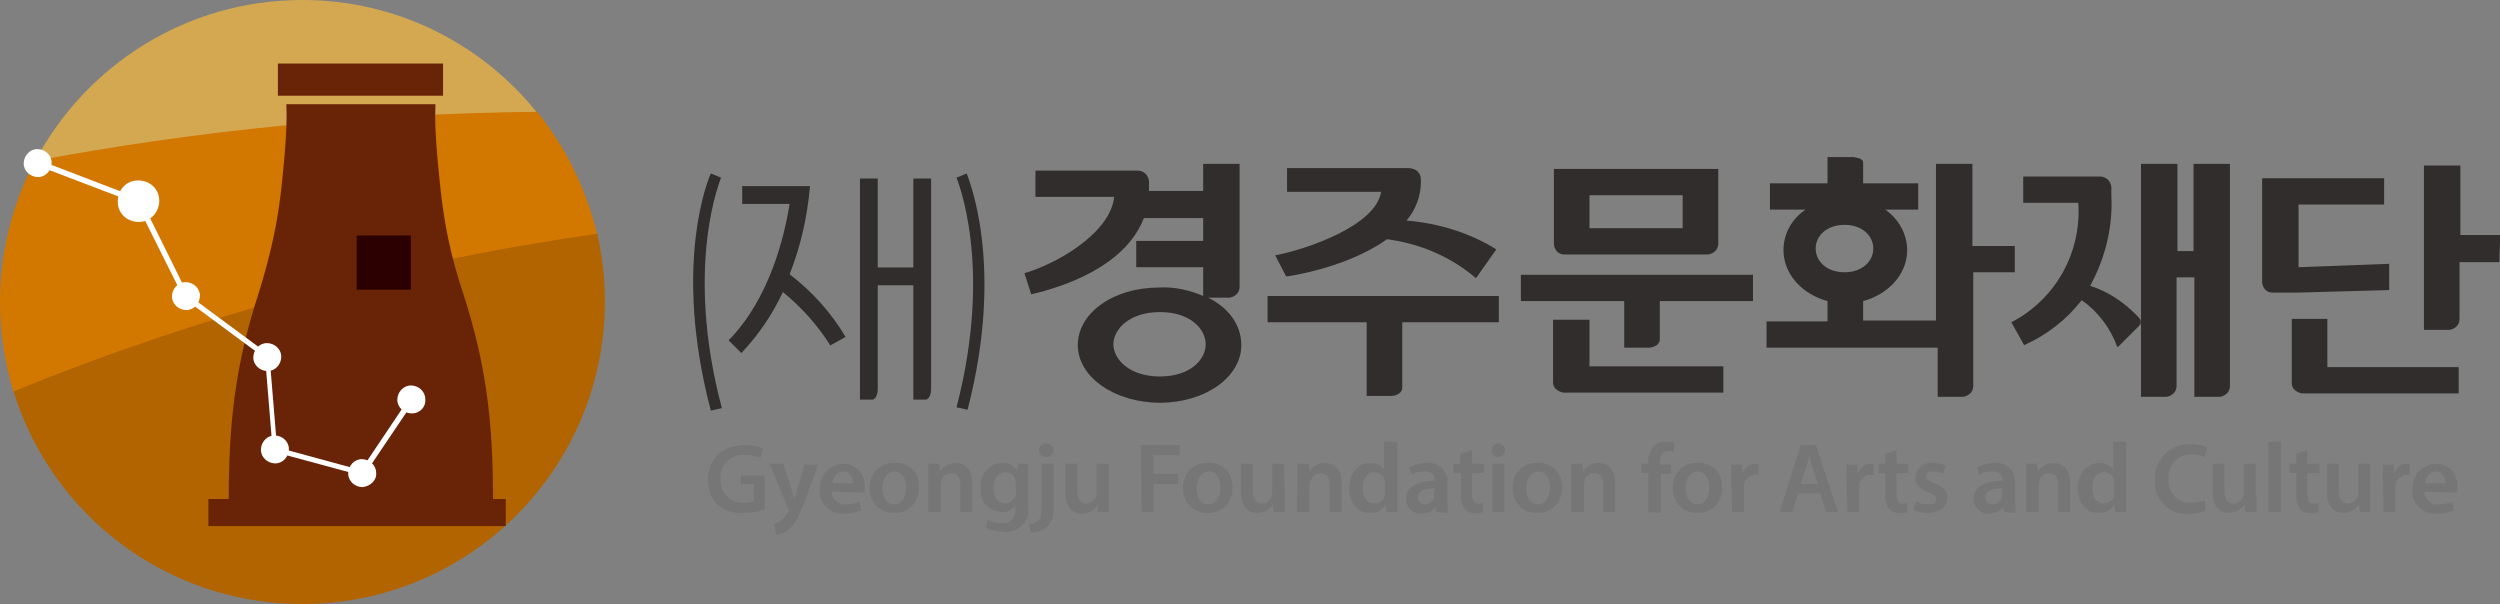 <?xml version="1.0" encoding="utf-8"?>
<!-- Generator: Adobe Illustrator 25.4.1, SVG Export Plug-In . SVG Version: 6.00 Build 0)  -->
<svg version="1.1" id="그룹_7915" xmlns="http://www.w3.org/2000/svg" xmlns:xlink="http://www.w3.org/1999/xlink" x="0px"
	 y="0px" viewBox="0 0 295.1 71.3" style="enable-background:new 0 0 295.1 71.3;" xml:space="preserve">
<rect x="0" y="0" width="295.1" height="71.3" fill="#808080" stroke="none"/>
<style type="text/css">
	.st0{fill:#302D2C;}
	.st1{fill:#767676;}
	.st2{fill:#D3A851;}
	.st3{fill:#D27700;}
	.st4{fill:#B16400;}
	.st5{fill:#692407;}
	.st6{fill:#2C0000;}
	.st7{fill:#FFFFFF;}
</style>
<g id="그룹_32" transform="translate(81.809 18.539)">
	<g id="그룹_30" transform="translate(0)">
		<g id="그룹_28" transform="translate(39.114)">
			<path id="패스_13" class="st0" d="M63.7,11.5h17c0.7-0.1,1.2-0.6,1.2-1.3V1.4H62.5v8.8C62.5,10.9,63,11.5,63.7,11.5z M77.7,4.5
				v3.9h-11V4.5H77.7z"/>
			<path id="패스_14" class="st0" d="M21.7,16.6h2.5c0.7-0.1,1.2-0.6,1.2-1.3V0.8h-4.3V4h-6.4c0-0.2,0-0.3,0-0.5l0,0V3.2
				c0.1-0.8-0.4-1.5-1.2-1.6c-0.1,0-0.1,0-0.2,0h-12v3.1h9.3c-0.5,4.5-7.3,8.1-10.6,9l0.8,2.5c3.9-0.9,11.1-3.3,13.3-9h7v2.7h-7.9
				V13h7.9v3.4c-1.6-0.7-3.4-1.1-5.2-1c-5.4,0-9.6,3-9.6,6.8S10.7,29,16,29s9.6-3,9.6-6.8C25.6,19.8,24.1,17.8,21.7,16.6z M16,25.9
				c-3.7,0-5.5-2.1-5.5-3.8s1.8-3.8,5.5-3.8s5.4,2.1,5.4,3.8S19.7,25.9,16,25.9z"/>
			<path id="패스_15" class="st0" d="M29.6,11.6l1.3,2.5c2.8-0.4,8.1-1.7,11.9-4.4c3.9,0.5,7.6,2.1,10.5,4.6l2.4-3.4
				c-3.2-2-6.9-3.1-10.6-3.4c1.1-1.3,1.7-2.9,1.7-4.6h0V2.7c0-1.5-1.6-1.4-1.6-1.4H31v2.8h11.1C41.5,8.1,33.3,10.9,29.6,11.6z"/>
			<path id="패스_16" class="st0" d="M116.9,13.6v-3.1h-5V0.8h-4.3v18.5H99V17c3-0.8,5.2-3.2,5.2-6c0-1.9-1-3.7-2.6-4.8h3.9V3.1
				H99V0.6C99,0.1,97.8,0,97.8,0h-3v3.1H88v3.1h4.2c-1.6,1.1-2.6,2.8-2.6,4.8c0,2.8,2.2,5.2,5.2,6v2.4h-7.2v3.1h20.2v5.8h3
				c0.7-0.1,1.2-0.6,1.2-1.3V13.6H116.9z M93.4,10.8c0-1.5,1.3-2.8,3.4-2.8s3.4,1.3,3.4,2.8s-1.3,2.8-3.4,2.8S93.4,12.3,93.4,10.8z"
				/>
			<path id="패스_17" class="st0" d="M58.6,17h12.2v5.5h3c0,0,1.2-0.1,1.2-1V17H86v-3.1H58.6V17z"/>
			<path id="패스_18" class="st0" d="M28.7,19.5h11.7v8.7h3c0,0,1.2-0.1,1.2-1v-7.7h11.4v-3.1H28.7V19.5z"/>
			<path id="패스_19" class="st0" d="M66.7,19.2h-4.3v7.4c0,1,1.2,1.2,1.2,1.2h18.9v-3.1H66.7V19.2z"/>
			<path id="패스_20" class="st0" d="M174.2,9.2h-4.7V1h-4.3v19.4h3c0.7-0.1,1.2-0.6,1.2-1.3v-6.7h4.7L174.2,9.2z"/>
			<path id="패스_21" class="st0" d="M161.1,15.7v-3.1l-10.7,0.4V5.6h10.1V2.5h-14.4v12.2c0,0.7,0.5,1.3,1.2,1.3h3L161.1,15.7z"/>
			<path id="패스_22" class="st0" d="M153.9,19.1h-4.3v7.6c0,1,1.2,1.2,1.2,1.2h18.5v-3.1h-15.5V19.1z"/>
			<path id="패스_23" class="st0" d="M138.2,11.1h-2.1V0.8h-4.3v27.5h3c0.7-0.1,1.2-0.6,1.2-1.3V14.2h2.1v14.1h3
				c0.7-0.1,1.2-0.6,1.2-1.3V0.8h-4.3V11.1z"/>
			<path id="패스_24" class="st0" d="M125.8,15.2c1.8-3.3,2.7-7,2.5-10.7l0,0c0-0.1,0-0.2,0-0.3l0,0V3.9c0.1-0.8-0.4-1.5-1.2-1.6
				c-0.1,0-0.2,0-0.2,0h-9v3.1h6.3c0,0,0,0,0,0h0.2c0.4,5.9-2.7,11.4-7.9,14.1l1.5,2.7c2.7-1.2,5-3,6.8-5.3c1.9,1.3,3.4,3.3,4.2,5.5
				l0.1,0l2.5-2.5c0.4-0.4,0-0.9,0-0.9C129.9,17.2,128,15.9,125.8,15.2z"/>
		</g>
		<g id="그룹_29" transform="translate(0 1.933)">
			<path id="패스_25" class="st0" d="M26,11.1h-4.2V0.6h-2.1v26.1h1.5c0,0,0.6-0.1,0.6-1.3V13.2H26v13.5h1.5c0,0,0.6-0.1,0.6-1.3
				V0.6H26L26,11.1z"/>
			<path id="패스_26" class="st0" d="M32.3,0l-1.2,0.5c0,0.1,4.4,10.2,0,27.1l1.3,0.3C36.9,10.6,32.4,0.4,32.3,0z"/>
			<path id="패스_27" class="st0" d="M3.3,0.5L2.1,0c-0.2,0.4-4.6,10.6,0,28l1.3-0.3C-1.1,10.8,3.3,0.6,3.3,0.5z"/>
			<path id="패스_28" class="st0" d="M11.4,11.9c1.3-3.3,2.1-6.8,2.4-10.4h-8v2.1h5.6c-0.6,3.7-2.3,11.1-7.2,16.1l1.5,1.5
				c2-2.1,3.7-4.6,4.9-7.2c2.2,1.8,4.1,3.9,5.6,6.3l1.8-1C16.3,16.4,14,13.9,11.4,11.9z"/>
		</g>
	</g>
	<g id="그룹_31" transform="translate(1.752 33.504)">
		<path id="패스_29" class="st1" d="M6.7,8.1C5.9,8.4,5.1,8.5,4.2,8.5C3.1,8.6,1.9,8.2,1.1,7.5C0.3,6.7,0,5.6,0,4.6
			c0-2.5,1.8-4.1,4.4-4.1c0.7,0,1.4,0.1,2.1,0.4L6.2,2C5.6,1.8,5,1.6,4.4,1.7C2.9,1.5,1.6,2.6,1.5,4.1c0,0.1,0,0.3,0,0.4
			C1.4,5.9,2.4,7.2,3.9,7.3c0.1,0,0.3,0,0.4,0c0.4,0,0.7,0,1.1-0.2v-2H3.9V4.1h2.8L6.7,8.1z"/>
		<path id="패스_30" class="st1" d="M8.9,2.7l1,3.1c0.1,0.4,0.2,0.8,0.3,1.1h0c0.1-0.3,0.2-0.7,0.3-1.1l0.9-3H13l-1.4,3.9
			c-0.8,2.1-1.3,3.1-2,3.7c-0.4,0.4-0.9,0.6-1.5,0.7L7.8,9.8C8.5,9.6,9,9.1,9.4,8.5c0.1-0.1,0.1-0.2,0.1-0.3c0-0.1,0-0.2-0.1-0.3
			L7.3,2.7L8.9,2.7z"/>
		<path id="패스_31" class="st1" d="M14.6,6c0,0.9,0.8,1.5,1.6,1.5c0,0,0.1,0,0.1,0c0.5,0,1.1-0.1,1.6-0.3l0.2,1
			c-0.6,0.2-1.3,0.4-2,0.4c-1.5,0.1-2.8-1-2.9-2.4c0-0.1,0-0.3,0-0.4c-0.1-1.6,1-2.9,2.6-3.1c0.1,0,0.1,0,0.2,0
			c1.4,0,2.5,1.1,2.5,2.5c0,0.1,0,0.2,0,0.3c0,0.2,0,0.4,0,0.6L14.6,6z M17.1,5c0.1-0.7-0.4-1.3-1-1.4c0,0-0.1,0-0.1,0
			c-0.7,0-1.3,0.7-1.3,1.4H17.1z"/>
		<path id="패스_32" class="st1" d="M24.9,5.5c0.1,1.6-1.1,2.9-2.6,3c-0.1,0-0.2,0-0.3,0c-1.5,0.1-2.8-1.1-2.9-2.6
			c0-0.1,0-0.2,0-0.3c-0.1-1.5,1-2.9,2.6-3c0.1,0,0.2,0,0.4,0c1.5-0.1,2.8,1.1,2.8,2.6C24.9,5.3,24.9,5.4,24.9,5.5z M20.6,5.6
			c0,1.1,0.5,1.9,1.4,1.9c0.8,0,1.4-0.8,1.4-2c0-0.9-0.4-1.9-1.4-1.9C21,3.7,20.6,4.6,20.6,5.6L20.6,5.6z"/>
		<path id="패스_33" class="st1" d="M26,4.4c0-0.7,0-1.2,0-1.7h1.3l0.1,0.9h0c0.4-0.6,1.1-1,1.8-1c1,0,2,0.6,2,2.4v3.4h-1.4V5.2
			c0-0.8-0.3-1.4-1.1-1.4c-0.5,0-1,0.4-1.1,0.8c0,0.2-0.1,0.3-0.1,0.5v3.3H26V4.4z"/>
		<path id="패스_34" class="st1" d="M37.8,2.7c0,0.4,0,0.9,0,1.6v3.2c0.3,1.5-0.6,2.9-2.1,3.2c-0.3,0.1-0.6,0.1-0.9,0
			c-0.7,0-1.4-0.1-2-0.5L33,9.3c0.5,0.3,1.1,0.4,1.7,0.4c0.8,0.1,1.6-0.5,1.6-1.4c0-0.1,0-0.2,0-0.4V7.6h0c-0.4,0.5-1,0.9-1.7,0.8
			c-1.4-0.1-2.5-1.2-2.4-2.6c0-0.1,0-0.1,0-0.2c-0.2-1.5,0.9-2.8,2.4-3c0.1,0,0.1,0,0.2,0c0.7,0,1.3,0.3,1.7,0.9h0l0.1-0.8L37.8,2.7
			z M36.3,5c0-0.1,0-0.3,0-0.4c-0.1-0.5-0.6-0.9-1.2-0.9c-0.8,0-1.4,0.7-1.4,1.9c0,1,0.5,1.8,1.4,1.8c0.5,0,1-0.4,1.2-0.9
			c0-0.2,0.1-0.3,0.1-0.5L36.3,5z"/>
		<path id="패스_35" class="st1" d="M37.9,9.8c0.4,0,0.8-0.1,1.1-0.4c0.3-0.3,0.4-0.7,0.4-2V2.7h1.4v5c0.1,0.9-0.2,1.8-0.7,2.4
			c-0.6,0.5-1.3,0.7-2,0.7L37.9,9.8z M40.8,1.1c0,0.4-0.3,0.8-0.8,0.8c0,0,0,0-0.1,0c-0.4,0-0.8-0.3-0.8-0.7c0,0,0,0,0-0.1
			c0-0.4,0.3-0.8,0.7-0.8c0,0,0,0,0.1,0C40.5,0.3,40.8,0.7,40.8,1.1C40.8,1.1,40.8,1.1,40.8,1.1L40.8,1.1z"/>
		<path id="패스_36" class="st1" d="M47.3,6.7c0,0.7,0,1.2,0,1.7h-1.3L46,7.6h0c-0.4,0.6-1.1,1-1.8,1c-1,0-2-0.6-2-2.5V2.7h1.4
			v3.1c0,0.9,0.3,1.6,1.1,1.6c0.5,0,0.9-0.3,1.1-0.8c0.1-0.1,0.1-0.3,0.1-0.4V2.7h1.4V6.7z"/>
		<path id="패스_37" class="st1" d="M51.1,0.5h4.6v1.2h-3.1v2.2h2.9v1.2h-2.9v3.3h-1.4L51.1,0.5z"/>
		<path id="패스_38" class="st1" d="M61.9,5.5c0.1,1.6-1.1,2.9-2.6,3c-0.1,0-0.2,0-0.3,0c-1.5,0.1-2.8-1.1-2.9-2.6
			c0-0.1,0-0.2,0-0.3c-0.1-1.5,1-2.9,2.6-3c0.1,0,0.2,0,0.4,0c1.5-0.1,2.8,1.1,2.8,2.6C62,5.3,62,5.4,61.9,5.5z M57.7,5.6
			c0,1.1,0.5,1.9,1.4,1.9c0.8,0,1.4-0.8,1.4-2c0-0.9-0.4-1.9-1.4-1.9C58.1,3.7,57.7,4.6,57.7,5.6L57.7,5.6z"/>
		<path id="패스_39" class="st1" d="M68.1,6.7c0,0.7,0,1.2,0,1.7h-1.3l-0.1-0.9h0c-0.4,0.6-1.1,1-1.8,1c-1,0-2-0.6-2-2.5V2.7h1.4
			v3.1c0,0.9,0.3,1.6,1.1,1.6c0.5,0,0.9-0.3,1.1-0.8c0.1-0.1,0.1-0.3,0.1-0.4V2.7h1.4L68.1,6.7z"/>
		<path id="패스_40" class="st1" d="M69.6,4.4c0-0.7,0-1.2,0-1.7h1.3l0.1,0.9h0c0.4-0.6,1.1-1,1.8-1c1,0,2,0.6,2,2.4v3.4h-1.4V5.2
			c0-0.8-0.3-1.4-1.1-1.4c-0.5,0-1,0.4-1.1,0.8C71,4.8,71,4.9,71,5.1v3.3h-1.5L69.6,4.4z"/>
		<path id="패스_41" class="st1" d="M81.4,0.1v6.7c0,0.6,0,1.2,0,1.6h-1.3l-0.1-0.9h0c-0.4,0.7-1.1,1.1-1.9,1
			c-1.4,0-2.4-1.2-2.4-2.9c0-1.9,1.2-3,2.5-3c0.6,0,1.2,0.2,1.6,0.8h0V0.1L81.4,0.1z M79.9,5.1c0-0.1,0-0.3,0-0.4
			c-0.1-0.6-0.6-1-1.2-1c-0.9,0-1.4,0.8-1.4,1.9c0,1,0.5,1.8,1.4,1.8c0.6,0,1.1-0.4,1.2-1c0-0.1,0.1-0.3,0-0.4L79.9,5.1z"/>
		<path id="패스_42" class="st1" d="M86,8.4l-0.1-0.6h0c-0.4,0.5-1,0.8-1.7,0.8c-0.9,0.1-1.7-0.7-1.8-1.6c0,0,0-0.1,0-0.1
			c0-1.4,1.3-2.2,3.4-2.2V4.6c0-0.4-0.2-1-1.2-1c-0.5,0-1.1,0.1-1.5,0.4l-0.3-0.9c0.6-0.3,1.3-0.5,2.1-0.5c1.2-0.1,2.2,0.7,2.4,1.9
			c0,0.2,0,0.3,0,0.5v2.1c0,0.5,0,0.9,0.1,1.4L86,8.4z M85.8,5.6c-1,0-2,0.2-2,1.1c0,0.4,0.3,0.8,0.7,0.8c0,0,0.1,0,0.1,0
			c0.5,0,1-0.3,1.1-0.8c0-0.1,0-0.2,0-0.3L85.8,5.6z"/>
		<path id="패스_43" class="st1" d="M90.2,1.1v1.6h1.4v1.1h-1.4v2.5c0,0.7,0.2,1.1,0.7,1.1c0.2,0,0.4,0,0.6-0.1l0,1.1
			c-0.3,0.1-0.7,0.2-1,0.1c-0.5,0-0.9-0.1-1.2-0.5c-0.3-0.5-0.5-1-0.4-1.6V3.8H88V2.7h0.8V1.5L90.2,1.1z"/>
		<path id="패스_44" class="st1" d="M94.1,1.1c0,0.4-0.3,0.8-0.8,0.8c-0.4,0-0.8-0.3-0.8-0.8c0-0.4,0.3-0.8,0.8-0.8c0,0,0,0,0,0
			C93.7,0.3,94.1,0.7,94.1,1.1C94.1,1.1,94.1,1.1,94.1,1.1z M92.6,8.4V2.7H94v5.7H92.6z"/>
		<path id="패스_45" class="st1" d="M100.8,5.5c0.1,1.6-1.1,2.9-2.6,3c-0.1,0-0.2,0-0.3,0c-1.5,0.1-2.8-1.1-2.9-2.6
			c0-0.1,0-0.2,0-0.3c-0.1-1.5,1-2.9,2.6-3c0.1,0,0.2,0,0.4,0c1.5-0.1,2.8,1.1,2.8,2.6C100.9,5.3,100.9,5.4,100.8,5.5z M96.6,5.6
			c0,1.1,0.5,1.9,1.4,1.9c0.8,0,1.4-0.8,1.4-2c0-0.9-0.4-1.9-1.4-1.9C97,3.7,96.6,4.6,96.6,5.6L96.6,5.6z"/>
		<path id="패스_46" class="st1" d="M101.9,4.4c0-0.7,0-1.2,0-1.7h1.3l0.1,0.9h0c0.4-0.6,1.1-1,1.8-1c1,0,2,0.6,2,2.4v3.4h-1.4
			V5.2c0-0.8-0.3-1.4-1.1-1.4c-0.5,0-1,0.3-1.1,0.8c0,0.2-0.1,0.3-0.1,0.5v3.3h-1.5L101.9,4.4z"/>
		<path id="패스_47" class="st1" d="M111,8.4V3.8h-0.8V2.7h0.8V2.5c0-0.7,0.2-1.4,0.7-1.9c0.4-0.4,0.9-0.6,1.5-0.5
			c0.3,0,0.6,0,0.9,0.1l-0.1,1.1c-0.2-0.1-0.4-0.1-0.6-0.1c-0.7,0-1,0.6-1,1.3v0.3h1.3v1.1h-1.2v4.6L111,8.4z"/>
		<path id="패스_48" class="st1" d="M119.7,5.5c0.1,1.6-1.1,2.9-2.6,3c-0.1,0-0.2,0-0.3,0c-1.5,0.1-2.8-1.1-2.9-2.6
			c0-0.1,0-0.2,0-0.3c-0.1-1.5,1-2.9,2.6-3c0.1,0,0.2,0,0.4,0c1.5-0.1,2.8,1.1,2.8,2.6C119.7,5.3,119.7,5.4,119.7,5.5z M115.4,5.6
			c0,1.1,0.5,1.9,1.4,1.9c0.8,0,1.4-0.8,1.4-2c0-0.9-0.4-1.9-1.4-1.9C115.8,3.7,115.4,4.6,115.4,5.6L115.4,5.6z"/>
		<path id="패스_49" class="st1" d="M120.8,4.6c0-0.8,0-1.3,0-1.8h1.3l0,1.1h0c0.2-0.7,0.8-1.2,1.6-1.2c0.1,0,0.2,0,0.3,0V4
			c-0.1,0-0.3,0-0.4,0c-0.6,0-1.2,0.5-1.3,1.1c0,0.1,0,0.3,0,0.4v2.9h-1.4L120.8,4.6z"/>
		<path id="패스_50" class="st1" d="M128.7,6.2l-0.7,2.2h-1.5l2.5-7.9h1.8l2.6,7.9H132l-0.7-2.2H128.7z M131,5.1l-0.6-1.9
			c-0.2-0.5-0.3-1-0.4-1.5h0c-0.1,0.5-0.2,1-0.4,1.5L129,5.1H131z"/>
		<path id="패스_51" class="st1" d="M134.4,4.6c0-0.8,0-1.3,0-1.8h1.3l0,1.1h0c0.2-0.7,0.8-1.2,1.6-1.2c0.1,0,0.2,0,0.3,0V4
			c-0.1,0-0.3,0-0.4,0c-0.6,0-1.2,0.5-1.3,1.1c0,0.1,0,0.3,0,0.4v2.9h-1.4L134.4,4.6z"/>
		<path id="패스_52" class="st1" d="M140.3,1.1v1.6h1.4v1.1h-1.4v2.5c0,0.7,0.2,1.1,0.7,1.1c0.2,0,0.4,0,0.6-0.1l0,1.1
			c-0.3,0.1-0.7,0.2-1,0.1c-0.5,0-0.9-0.1-1.2-0.5c-0.3-0.5-0.5-1-0.4-1.6V3.8h-0.8V2.7h0.8V1.5L140.3,1.1z"/>
		<path id="패스_53" class="st1" d="M142.6,7.1c0.4,0.3,0.9,0.4,1.5,0.4c0.6,0,0.9-0.3,0.9-0.6s-0.2-0.6-0.9-0.8
			c-1.1-0.4-1.6-1-1.6-1.7c0.1-1.1,1-1.9,2-1.8c0,0,0.1,0,0.1,0c0.5,0,1,0.1,1.5,0.3l-0.3,1c-0.4-0.2-0.8-0.3-1.2-0.3
			c-0.5,0-0.8,0.2-0.8,0.6s0.3,0.5,1,0.8c1,0.4,1.5,0.9,1.5,1.7c0,1-0.8,1.8-2.3,1.8c-0.6,0-1.2-0.1-1.7-0.4L142.6,7.1z"/>
		<path id="패스_54" class="st1" d="M153,8.4l-0.1-0.6h0c-0.4,0.5-1,0.8-1.7,0.8c-0.9,0.1-1.7-0.7-1.8-1.6c0,0,0-0.1,0-0.1
			c0-1.4,1.3-2.2,3.4-2.2V4.6c0-0.4-0.2-1-1.2-1c-0.5,0-1.1,0.1-1.5,0.4l-0.3-0.9c0.6-0.3,1.3-0.5,2.1-0.5c1.2-0.1,2.2,0.7,2.4,1.9
			c0,0.2,0,0.3,0,0.5v2.1c0,0.5,0,0.9,0.1,1.4L153,8.4z M152.8,5.6c-1,0-2,0.2-2,1.1c0,0.4,0.3,0.8,0.7,0.8c0,0,0.1,0,0.1,0
			c0.5,0,1-0.3,1.1-0.8c0-0.1,0-0.2,0-0.3L152.8,5.6z"/>
		<path id="패스_55" class="st1" d="M155.6,4.4c0-0.7,0-1.2,0-1.7h1.3l0.1,0.9h0c0.4-0.6,1.1-1,1.8-1c1,0,2,0.6,2,2.4v3.4h-1.4
			V5.2c0-0.8-0.3-1.4-1.1-1.4c-0.5,0-1,0.3-1.1,0.8c0,0.2-0.1,0.3-0.1,0.5v3.3h-1.5L155.6,4.4z"/>
		<path id="패스_56" class="st1" d="M167.4,0.1v6.7c0,0.6,0,1.2,0,1.6h-1.3l-0.1-0.9h0c-0.4,0.7-1.1,1.1-1.9,1
			c-1.4,0-2.4-1.2-2.4-2.9c0-1.9,1.2-3,2.6-3c0.6,0,1.2,0.2,1.6,0.8h0V0.1L167.4,0.1z M166,5.1c0-0.1,0-0.3,0-0.4
			c-0.1-0.6-0.6-1-1.2-1c-0.9,0-1.4,0.8-1.4,1.9c0,1,0.5,1.8,1.4,1.8c0.6,0,1.1-0.4,1.2-1c0-0.1,0.1-0.3,0-0.4L166,5.1z"/>
		<path id="패스_57" class="st1" d="M176.8,8.2c-0.6,0.3-1.3,0.4-2,0.4c-2,0.2-3.8-1.3-4-3.4c0-0.2,0-0.4,0-0.6
			c-0.1-2.2,1.6-4.1,3.8-4.2c0.2,0,0.3,0,0.5,0c0.7,0,1.3,0.1,1.9,0.4l-0.3,1.1c-0.5-0.2-1-0.3-1.5-0.3c-1.4-0.1-2.7,1-2.8,2.5
			c0,0.1,0,0.3,0,0.4c-0.1,1.4,0.9,2.7,2.3,2.8c0.1,0,0.3,0,0.4,0c0.5,0,1.1-0.1,1.6-0.3L176.8,8.2z"/>
		<path id="패스_58" class="st1" d="M182.8,6.7c0,0.7,0,1.2,0,1.7h-1.3l-0.1-0.9h0c-0.4,0.6-1.1,1-1.8,1c-1,0-2-0.6-2-2.5V2.7h1.4
			v3.1c0,0.9,0.3,1.6,1.1,1.6c0.5,0,0.9-0.3,1.1-0.8c0.1-0.1,0.1-0.3,0.1-0.4V2.7h1.4V6.7z"/>
		<path id="패스_59" class="st1" d="M184.2,0.1h1.5v8.3h-1.5V0.1z"/>
		<path id="패스_60" class="st1" d="M188.8,1.1v1.6h1.4v1.1h-1.4v2.5c0,0.7,0.2,1.1,0.7,1.1c0.2,0,0.4,0,0.6-0.1l0,1.1
			c-0.3,0.1-0.7,0.2-1,0.1c-0.5,0-0.9-0.1-1.2-0.5c-0.3-0.5-0.5-1-0.4-1.6V3.8h-0.8V2.7h0.8V1.5L188.8,1.1z"/>
		<path id="패스_61" class="st1" d="M196.2,6.7c0,0.7,0,1.2,0,1.7H195l-0.1-0.9h0c-0.4,0.6-1.1,1-1.8,1c-1,0-2-0.6-2-2.5V2.7h1.4
			v3.1c0,0.9,0.3,1.6,1.1,1.6c0.5,0,0.9-0.3,1.1-0.8c0.1-0.1,0.1-0.3,0.1-0.4V2.7h1.4L196.2,6.7z"/>
		<path id="패스_62" class="st1" d="M197.7,4.6c0-0.8,0-1.3,0-1.8h1.3l0,1.1h0c0.2-0.7,0.8-1.2,1.6-1.2c0.1,0,0.2,0,0.3,0V4
			c-0.1,0-0.3,0-0.4,0c-0.6,0-1.2,0.5-1.3,1.1c0,0.1,0,0.3,0,0.4v2.9h-1.4L197.7,4.6z"/>
		<path id="패스_63" class="st1" d="M202.6,6c0,0.9,0.8,1.5,1.6,1.5c0,0,0.1,0,0.1,0c0.5,0,1.1-0.1,1.6-0.3l0.2,1
			c-0.6,0.2-1.3,0.4-2,0.4c-1.5,0.1-2.8-1-2.9-2.4c0-0.1,0-0.3,0-0.4c-0.1-1.6,1-2.9,2.6-3.1c0.1,0,0.1,0,0.2,0
			c1.4,0,2.5,1.1,2.5,2.5c0,0.1,0,0.2,0,0.3c0,0.2,0,0.4,0,0.6L202.6,6z M205.1,5c0.1-0.7-0.4-1.3-1-1.4c0,0-0.1,0-0.1,0
			c-0.7,0-1.3,0.7-1.3,1.4H205.1z"/>
	</g>
</g>
<g>
	<g>
		<path class="st2" d="M35.7,0C22,0,10.1,7.7,4.1,19.1c19.2-3.6,39.1-5.6,59.3-5.8C56.9,5.2,46.9,0,35.7,0z"/>
		<path class="st3" d="M63.4,13.2c-20.2,0.2-40.1,2.2-59.3,5.8C1.5,24,0,29.7,0,35.7c0,3.7,0.6,7.2,1.6,10.6
			c21.8-8.9,44.9-15.2,68.9-18.6C69.2,22.3,66.8,17.4,63.4,13.2z"/>
		<path class="st4" d="M35.7,71.3c19.7,0,35.7-16,35.7-35.7c0-2.7-0.3-5.4-0.9-8c-24,3.4-47.1,9.7-68.9,18.6
			C6.1,60.8,19.7,71.3,35.7,71.3z"/>
	</g>
	<g>
		<rect x="32.8" y="7.5" class="st5" width="19.5" height="3.8"/>
		<path class="st5" d="M58.2,58.9c0-9.5-0.9-16.2-3.6-24.5c-1.4-4.2-2.2-8-2.7-13c-0.7-6.7-0.5-8.1-0.5-9.1H33.8
			c0,1,0.2,2.4-0.5,9.1c-0.5,5-1.4,8.7-2.7,13c-2.7,8.2-3.6,15-3.6,24.5h-2.4v3.2h35.1v-3.2H58.2z"/>
		<rect x="42.1" y="27.8" class="st6" width="6.4" height="6.4"/>
	</g>
	<g>
		<polygon class="st7" points="42.9,56.2 32.2,53.3 31.3,42.3 21.7,35.2 16.1,24 4.3,19.5 4.6,18.9 16.6,23.5 22.2,34.8 31.8,41.9 
			32.7,52.8 42.6,55.5 48.3,47 48.9,47.3 		"/>
		<path class="st7" d="M22,36.6c-0.9,0-1.7-0.7-1.7-1.6c0-0.9,0.7-1.7,1.6-1.7c0.9,0,1.7,0.7,1.7,1.6C23.6,35.8,22.9,36.6,22,36.6z"
			/>
		<path class="st7" d="M31.6,43.8c-0.9,0-1.7-0.7-1.7-1.6c0-0.9,0.7-1.7,1.6-1.7c0.9,0,1.7,0.7,1.7,1.6C33.2,43,32.5,43.8,31.6,43.8
			z"/>
		<path class="st7" d="M32.5,54.7c-0.9,0-1.7-0.7-1.7-1.6c0-0.9,0.7-1.7,1.6-1.7c0.9,0,1.7,0.7,1.7,1.6
			C34.1,53.9,33.4,54.7,32.5,54.7z"/>
		<path class="st7" d="M42.8,57.5c-0.9,0-1.7-0.7-1.7-1.6c0-0.9,0.7-1.7,1.6-1.7c0.9,0,1.7,0.7,1.7,1.6
			C44.5,56.7,43.7,57.4,42.8,57.5z"/>
		<path class="st7" d="M48.6,48.8c-0.9,0-1.7-0.7-1.7-1.6c0-0.9,0.7-1.7,1.6-1.7c0.9,0,1.7,0.7,1.7,1.6C50.3,48,49.6,48.8,48.6,48.8
			z"/>
		<path class="st7" d="M16.4,26.2c-1.4,0-2.5-1-2.5-2.4c0-1.4,1-2.5,2.4-2.5c1.4,0,2.5,1,2.5,2.4C18.8,25,17.8,26.2,16.4,26.2z"/>
		<path class="st7" d="M4.5,20.9c-0.9,0-1.7-0.7-1.7-1.6c0-0.9,0.7-1.7,1.6-1.7c0.9,0,1.7,0.7,1.7,1.6C6.1,20.1,5.4,20.9,4.5,20.9z"
			/>
	</g>
</g>
</svg>
